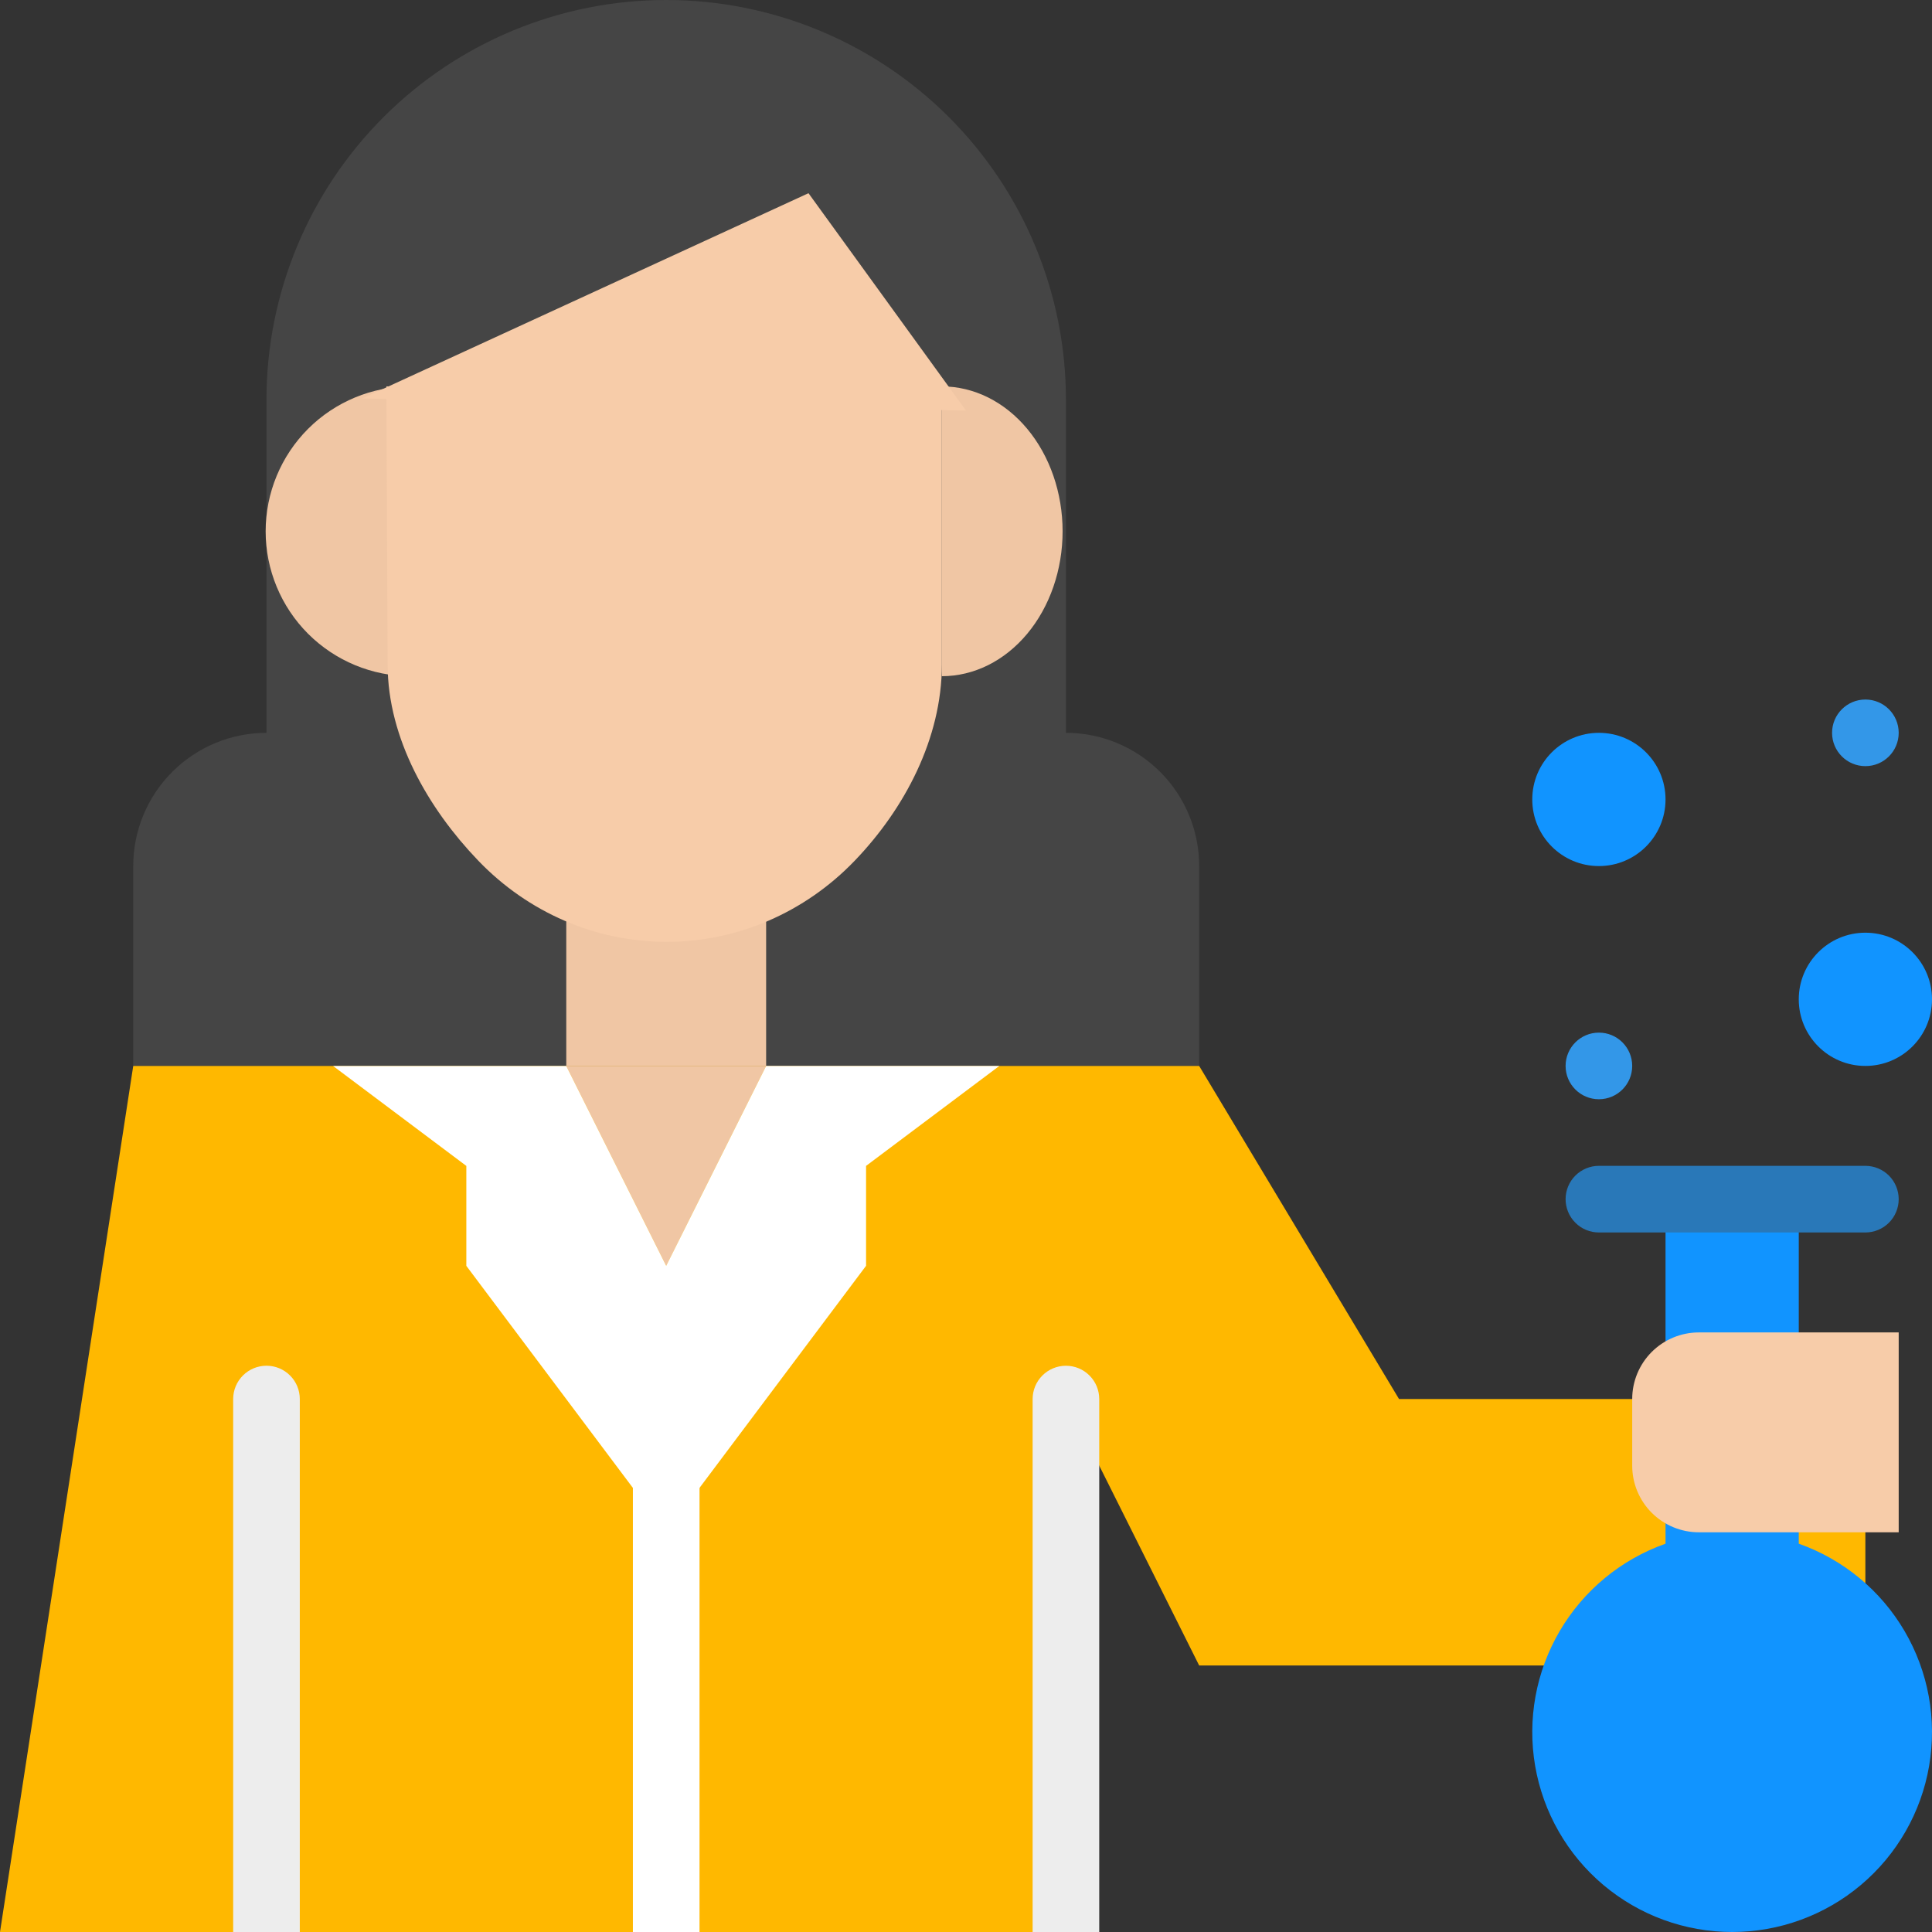 <svg width="80" height="80" viewBox="0 0 80 80" fill="none" xmlns="http://www.w3.org/2000/svg">
<rect x="0" y="0" width="80" height="80" fill="#333333" stroke="none"/>
<path d="M44.138 30.345V16.552C44.138 12.162 42.394 7.952 39.29 4.848C36.186 1.744 31.976 0 27.586 0C23.196 0 18.986 1.744 15.882 4.848C12.778 7.952 11.034 12.162 11.034 16.552V30.345C9.571 30.345 8.168 30.926 7.133 31.961C6.098 32.995 5.517 34.399 5.517 35.862V44.138H49.655V35.862C49.655 34.399 49.074 32.995 48.039 31.961C47.004 30.926 45.601 30.345 44.138 30.345Z" fill="#454545"/>
<path d="M77.241 57.931V68.965H49.655L44.138 57.931V80H0L5.517 44.138H49.655L57.931 57.931H77.241Z" fill="#FFB800"/>
<path d="M23.448 37.241H31.724V44.138H23.448V37.241Z" fill="#F0C6A4"/>
<path d="M17 28C15.409 28 13.883 27.368 12.757 26.243C11.632 25.117 11 23.591 11 22C11 20.409 11.632 18.883 12.757 17.757C13.883 16.632 15.409 16 17 16V28Z" fill="#F0C6A4"/>
<path d="M39 16C40.326 16 41.598 16.632 42.535 17.757C43.473 18.883 44 20.409 44 22C44 23.591 43.473 25.117 42.535 26.243C41.598 27.368 40.326 28 39 28V16Z" fill="#F0C6A4"/>
<path d="M15 16.5L33.478 8L40 17L15 16.5Z" fill="#F7CCA9"/>
<path d="M23.448 44.138H31.724L27.586 52.414L23.448 44.138Z" fill="#F0C6A4"/>
<path d="M74.483 63.921V49.655H68.966V63.921C67.125 64.572 65.574 65.852 64.586 67.536C63.598 69.22 63.237 71.199 63.567 73.123C63.898 75.047 64.897 76.793 66.39 78.051C67.882 79.309 69.772 80 71.724 80C73.676 80 75.566 79.309 77.058 78.051C78.551 76.793 79.551 75.047 79.881 73.123C80.211 71.199 79.85 69.22 78.862 67.536C77.875 65.852 76.323 64.572 74.483 63.921Z" fill="#1194FF"/>
<path d="M70.345 55.173H78.621V63.449H70.345C69.613 63.449 68.912 63.158 68.394 62.641C67.877 62.123 67.586 61.422 67.586 60.69V57.931C67.586 57.2 67.877 56.498 68.394 55.981C68.912 55.464 69.613 55.173 70.345 55.173Z" fill="#F7CCA9"/>
<path d="M77.242 44.138C78.765 44.138 80 42.903 80 41.38C80 39.856 78.765 38.621 77.242 38.621C75.718 38.621 74.483 39.856 74.483 41.38C74.483 42.903 75.718 44.138 77.242 44.138Z" fill="#1194FF"/>
<path d="M66.207 35.862C67.73 35.862 68.966 34.627 68.966 33.103C68.966 31.58 67.73 30.345 66.207 30.345C64.683 30.345 63.448 31.58 63.448 33.103C63.448 34.627 64.683 35.862 66.207 35.862Z" fill="#1194FF"/>
<path d="M12.414 57.931V80H9.655V57.931C9.655 57.565 9.801 57.214 10.059 56.956C10.318 56.697 10.669 56.552 11.035 56.552C11.4 56.552 11.751 56.697 12.01 56.956C12.269 57.214 12.414 57.565 12.414 57.931Z" fill="#EDEDED"/>
<path d="M26.207 52.414H28.966V80H26.207V52.414Z" fill="white"/>
<path d="M77.241 51.034H66.207C65.841 51.034 65.49 50.889 65.232 50.63C64.973 50.371 64.828 50.02 64.828 49.655C64.828 49.289 64.973 48.938 65.232 48.679C65.49 48.421 65.841 48.275 66.207 48.275H77.241C77.607 48.275 77.958 48.421 78.217 48.679C78.475 48.938 78.621 49.289 78.621 49.655C78.621 50.02 78.475 50.371 78.217 50.63C77.958 50.889 77.607 51.034 77.241 51.034Z" fill="#2978B8"/>
<path d="M66.207 45.517C66.969 45.517 67.586 44.9 67.586 44.138C67.586 43.376 66.969 42.759 66.207 42.759C65.445 42.759 64.828 43.376 64.828 44.138C64.828 44.9 65.445 45.517 66.207 45.517Z" fill="#3397E8"/>
<path d="M77.242 31.724C78.003 31.724 78.621 31.107 78.621 30.345C78.621 29.583 78.003 28.966 77.242 28.966C76.48 28.966 75.862 29.583 75.862 30.345C75.862 31.107 76.48 31.724 77.242 31.724Z" fill="#3397E8"/>
<path d="M23.448 44.14H13.793L19.31 48.278V52.416L27.586 63.45V52.416L23.448 44.14Z" fill="white"/>
<path d="M31.724 44.139H41.379L35.862 48.277V52.414L27.586 63.449V52.414L31.724 44.139Z" fill="white"/>
<path d="M45.517 57.932V80.001H42.759V57.932C42.759 57.566 42.904 57.215 43.163 56.957C43.421 56.698 43.772 56.553 44.138 56.553C44.504 56.553 44.855 56.698 45.113 56.957C45.372 57.215 45.517 57.566 45.517 57.932Z" fill="#EDEDED"/>
<path d="M17.552 27.527L17.552 27.52L17.526 21.757L17.507 17.503L37.5 17.55V21.79V27.527C37.5 30.074 36.196 32.639 34.311 34.6C32.52 36.465 30.105 37.5 27.599 37.5C25.093 37.5 22.678 36.465 20.887 34.6C18.965 32.6 17.552 30.035 17.552 27.527Z" fill="#F7CCA9" stroke="#F7CCA9" stroke-width="3"/>
</svg>

